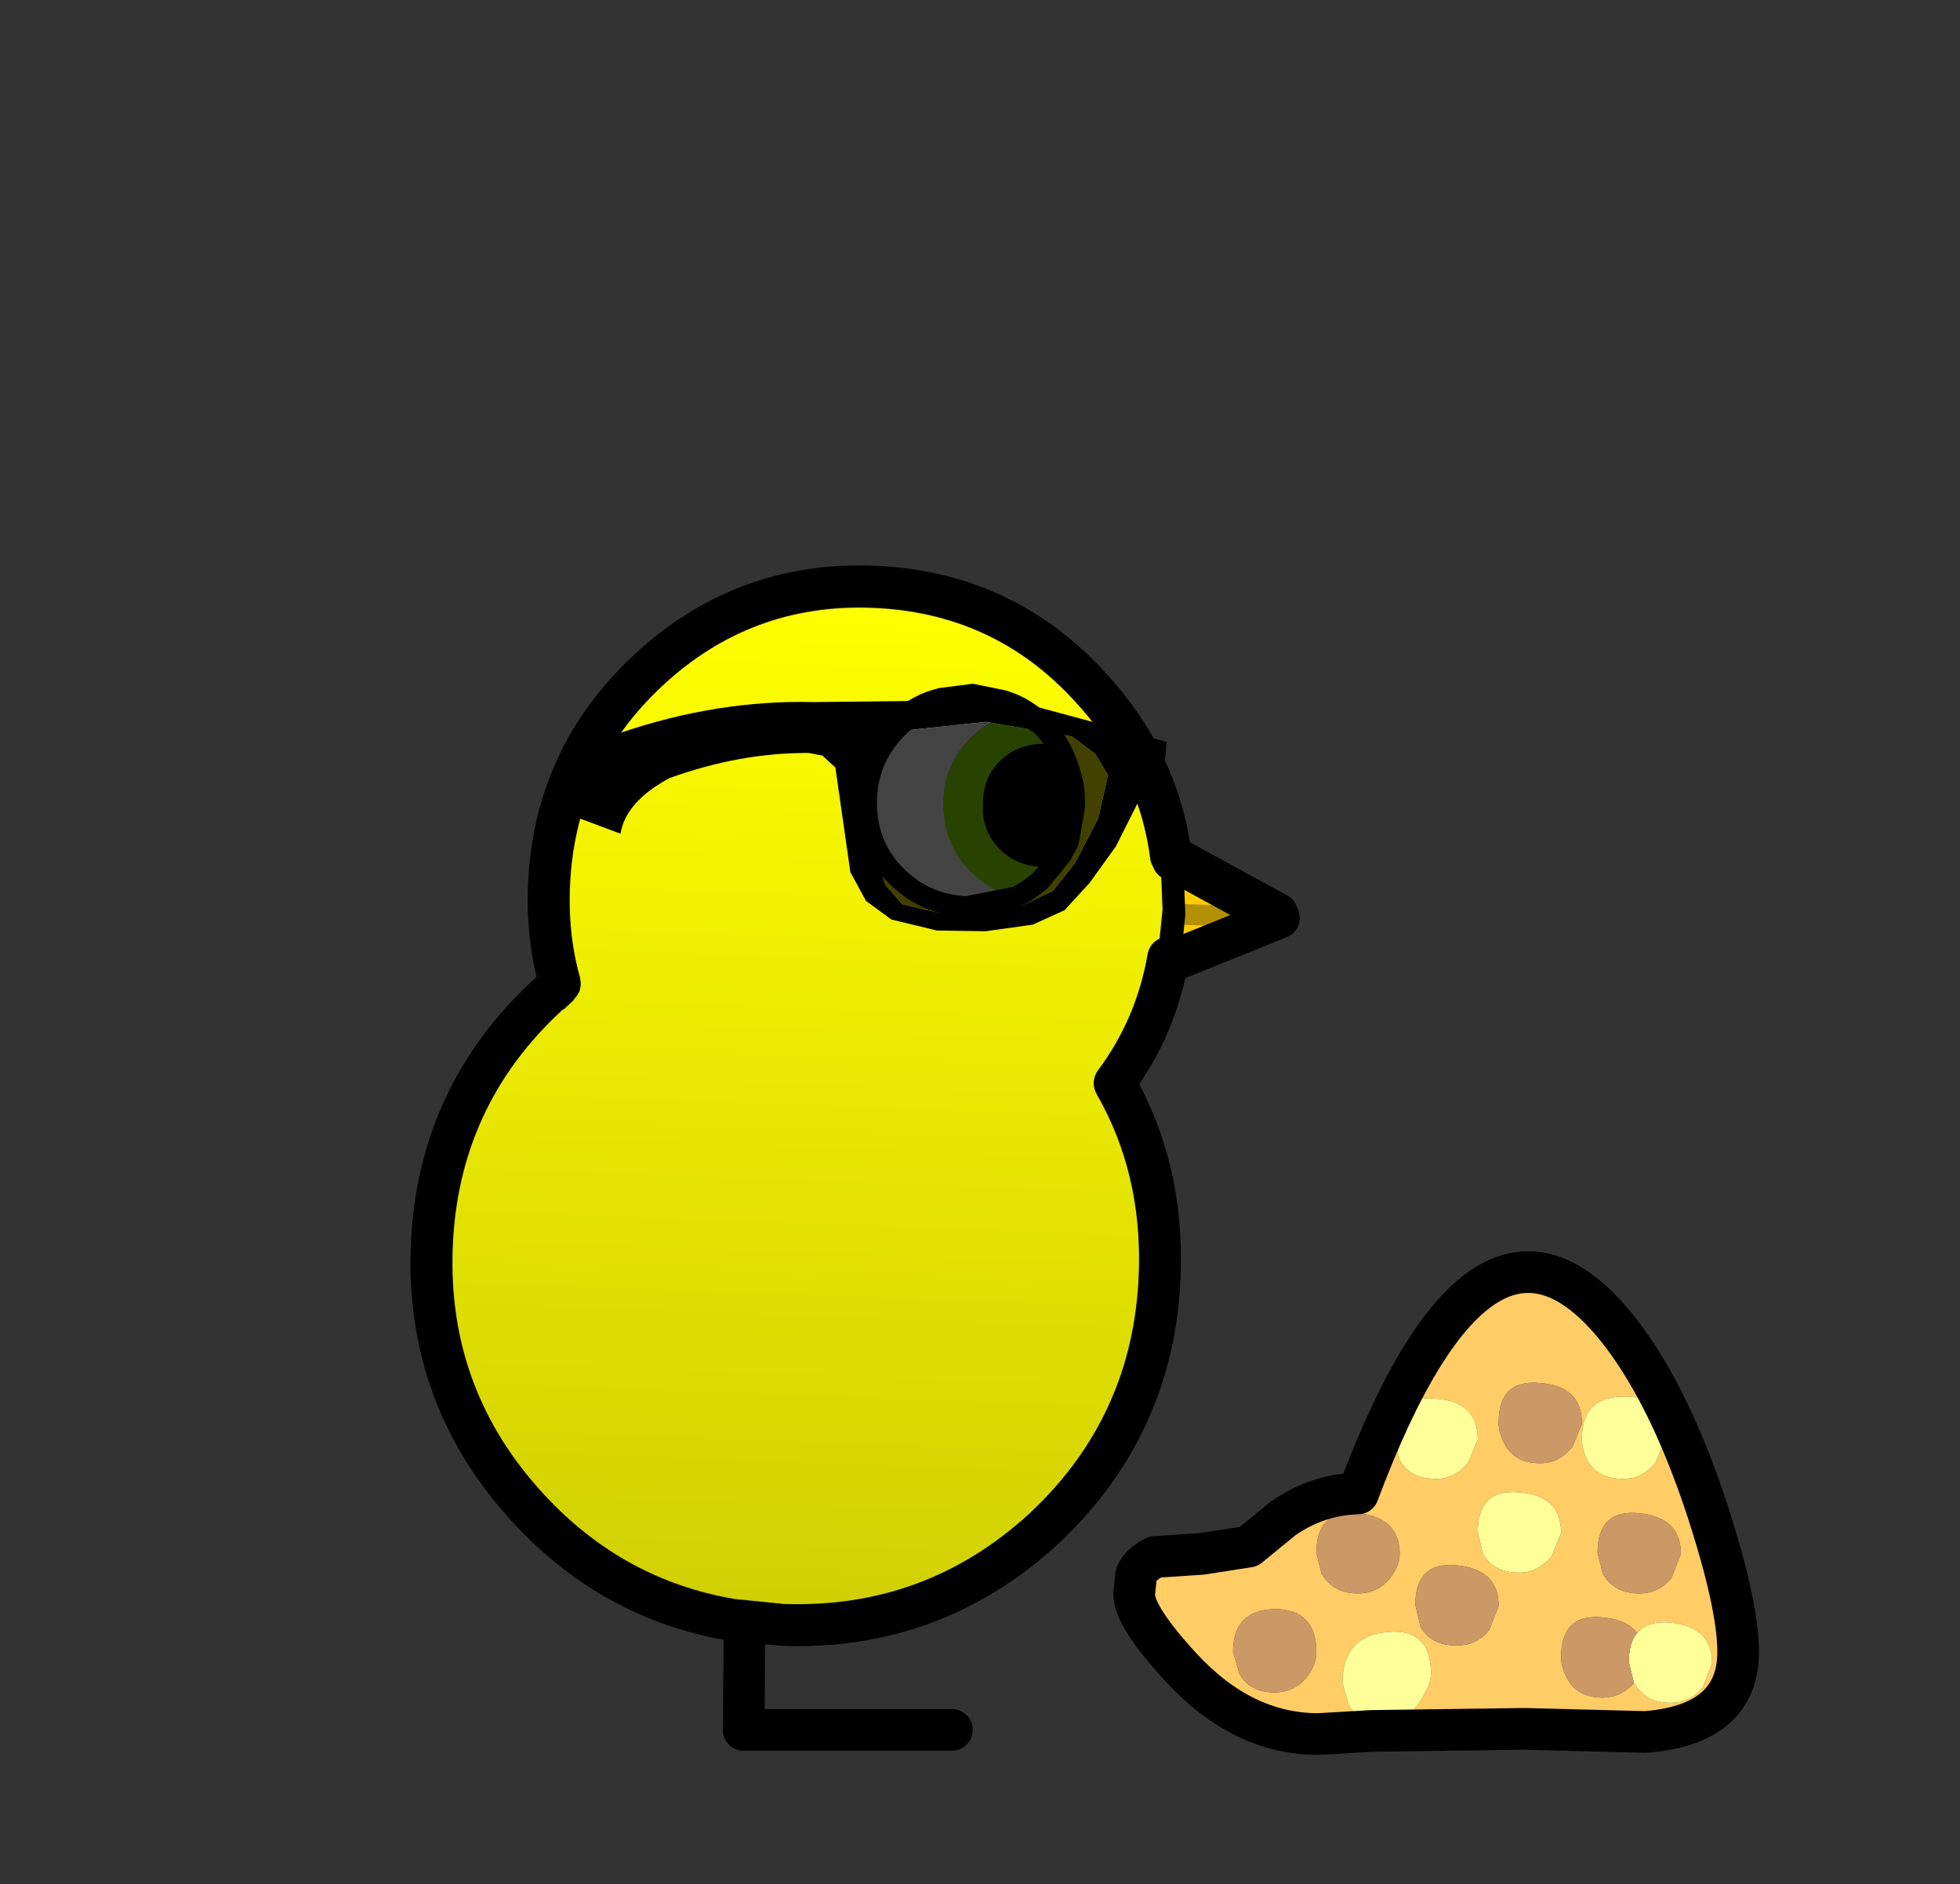 <?xml version="1.0" encoding="UTF-8" standalone="no"?>
<svg xmlns:ffdec="https://www.free-decompiler.com/flash" xmlns:xlink="http://www.w3.org/1999/xlink" ffdec:objectType="frame" height="90.45px" width="94.1px" xmlns="http://www.w3.org/2000/svg">
  <rect width="100%" height="100%" fill="#333333" stroke="none"/>
  <g transform="matrix(1.0, 0.0, 0.0, 1.0, 40.7, 55.55)">
    <use ffdec:characterId="108" height="7.15" transform="matrix(1.0, 0.0, 0.0, 1.0, -6.0, 21.35)" width="12.0" xlink:href="#shape0"/>
    <use ffdec:characterId="266" height="24.2" transform="matrix(1.0, 0.0, 0.0, 1.0, 12.75, 4.5)" width="31.0" xlink:href="#sprite0"/>
    <use ffdec:characterId="268" height="68.8" transform="matrix(0.999, 0.036, -0.036, 0.999, -34.452, -46.483)" width="57.4" xlink:href="#sprite1"/>
  </g>
  <defs>
    <g id="shape0" transform="matrix(1.0, 0.0, 0.0, 1.0, 6.0, -21.35)">
      <path d="M-4.95 22.35 L-5.0 27.5 5.0 27.5" fill="none" stroke="#000000" stroke-linecap="round" stroke-linejoin="round" stroke-width="2.0"/>
    </g>
    <g id="sprite0" transform="matrix(1.0, 0.0, 0.0, 1.0, 15.5, 12.1)">
      <use ffdec:characterId="184" height="24.2" transform="matrix(1.0, 0.0, 0.0, 1.0, -15.5, -12.1)" width="31.0" xlink:href="#shape1"/>
    </g>
    <g id="shape1" transform="matrix(1.0, 0.0, 0.0, 1.0, 15.5, 12.1)">
      <path d="M0.0 -1.15 Q0.9 -1.15 1.55 -1.95 L2.0 -3.05 Q2.0 -4.85 0.0 -5.0 -2.0 -5.2 -2.0 -3.1 L-1.75 -2.05 Q-1.25 -1.15 0.0 -1.15 M3.3 -2.8 Q3.8 -1.9 5.0 -1.9 5.9 -1.9 6.55 -2.7 L7.0 -3.8 Q7.0 -5.6 5.0 -5.75 3.0 -5.95 3.0 -3.85 3.0 -3.35 3.3 -2.8 M9.5 8.65 Q10.05 9.6 11.25 9.6 12.2 9.6 12.8 8.85 L13.25 7.7 Q13.25 5.95 11.25 5.75 10.15 5.65 9.65 6.25 9.15 5.6 8.0 5.5 6.0 5.3 6.0 7.4 6.0 7.9 6.3 8.45 6.8 9.35 8.0 9.35 8.85 9.35 9.5 8.65 M7.25 -2.05 Q7.75 -1.15 9.0 -1.15 9.9 -1.15 10.55 -1.95 L11.0 -3.05 Q11.0 -5.15 9.0 -5.1 7.0 -5.1 7.0 -3.1 7.0 -2.55 7.25 -2.05 M11.3 3.6 L11.75 2.45 Q11.75 0.7 9.75 0.5 7.75 0.3 7.75 2.4 L8.0 3.4 Q8.55 4.35 9.75 4.35 10.7 4.35 11.3 3.6 M14.5 7.15 Q14.5 10.65 10.05 11.0 L4.25 10.85 -3.1 10.95 -5.65 11.1 Q-9.3 11.1 -12.25 7.9 -14.5 5.45 -14.5 4.4 L-14.4 3.45 Q-14.2 2.95 -13.5 2.6 L-11.25 2.45 -9.0 2.1 -7.35 0.75 Q-5.7 -0.4 -3.75 -0.45 2.35 -16.75 8.95 -8.05 11.25 -5.0 13.0 0.3 14.5 4.9 14.5 7.15 M5.55 2.55 L6.0 1.45 Q6.0 -0.35 4.0 -0.5 2.0 -0.7 2.0 1.4 L2.25 2.45 Q2.75 3.35 4.0 3.35 4.9 3.35 5.55 2.55 M-6.2 8.35 Q-5.75 7.75 -5.75 7.2 -5.75 5.1 -7.75 5.1 -9.75 5.15 -9.75 7.15 L-9.45 8.2 Q-8.95 9.1 -7.75 9.1 -6.8 9.1 -6.2 8.35 M-3.75 4.35 Q-2.8 4.35 -2.2 3.6 -1.75 3.0 -1.75 2.45 -1.75 0.7 -3.75 0.5 -5.75 0.3 -5.75 2.4 L-5.5 3.4 Q-4.95 4.35 -3.75 4.35 M2.55 6.1 L3.0 4.95 Q3.0 3.2 1.0 3.0 -1.0 2.8 -1.0 4.9 L-0.75 5.95 Q-0.25 6.85 1.0 6.85 1.95 6.85 2.55 6.1 M-2.5 10.6 Q-1.45 10.6 -0.75 9.5 -0.25 8.7 -0.25 8.2 -0.25 6.0 -2.35 6.2 -4.5 6.4 -4.5 8.65 L-4.2 9.7 Q-3.7 10.6 -2.5 10.6" fill="#ffcc66" fill-rule="evenodd" stroke="none"/>
      <path d="M0.0 -1.15 Q-1.25 -1.15 -1.75 -2.05 L-2.0 -3.1 Q-2.0 -5.2 0.0 -5.0 2.0 -4.85 2.0 -3.05 L1.55 -1.95 Q0.9 -1.15 0.0 -1.15 M7.25 -2.05 Q7.0 -2.55 7.0 -3.1 7.0 -5.1 9.0 -5.1 11.0 -5.15 11.0 -3.05 L10.55 -1.95 Q9.9 -1.15 9.0 -1.15 7.75 -1.15 7.25 -2.05 M9.65 6.25 Q10.15 5.65 11.25 5.75 13.25 5.95 13.25 7.7 L12.8 8.85 Q12.2 9.6 11.25 9.6 10.05 9.6 9.5 8.65 L9.25 7.65 Q9.25 6.7 9.65 6.25 M5.55 2.55 Q4.9 3.35 4.0 3.35 2.75 3.35 2.25 2.45 L2.0 1.4 Q2.0 -0.7 4.0 -0.5 6.0 -0.35 6.0 1.45 L5.55 2.55 M-2.5 10.6 Q-3.7 10.6 -4.2 9.7 L-4.5 8.65 Q-4.5 6.4 -2.35 6.2 -0.25 6.0 -0.25 8.2 -0.25 8.7 -0.75 9.5 -1.45 10.6 -2.5 10.6" fill="#ffff99" fill-rule="evenodd" stroke="none"/>
      <path d="M3.3 -2.8 Q3.0 -3.35 3.0 -3.85 3.0 -5.95 5.0 -5.75 7.0 -5.6 7.0 -3.8 L6.55 -2.7 Q5.9 -1.9 5.0 -1.9 3.8 -1.9 3.3 -2.8 M9.5 8.65 Q8.85 9.35 8.0 9.35 6.8 9.35 6.3 8.45 6.0 7.9 6.0 7.4 6.0 5.3 8.0 5.5 9.15 5.6 9.65 6.25 9.25 6.7 9.25 7.65 L9.5 8.65 M11.3 3.6 Q10.7 4.35 9.75 4.35 8.55 4.35 8.0 3.4 L7.75 2.4 Q7.75 0.3 9.75 0.5 11.75 0.7 11.75 2.45 L11.3 3.6 M2.55 6.1 Q1.95 6.85 1.0 6.85 -0.25 6.85 -0.75 5.95 L-1.0 4.9 Q-1.0 2.8 1.0 3.0 3.0 3.2 3.0 4.95 L2.55 6.1 M-3.75 4.35 Q-4.95 4.35 -5.5 3.4 L-5.75 2.4 Q-5.75 0.3 -3.75 0.5 -1.75 0.7 -1.75 2.45 -1.75 3.0 -2.2 3.6 -2.8 4.35 -3.75 4.35 M-6.2 8.35 Q-6.8 9.1 -7.75 9.1 -8.95 9.1 -9.45 8.2 L-9.75 7.15 Q-9.75 5.15 -7.75 5.1 -5.75 5.1 -5.75 7.2 -5.75 7.75 -6.2 8.35" fill="#cc9966" fill-rule="evenodd" stroke="none"/>
      <path d="M14.5 7.15 Q14.5 10.65 10.05 11.0 L4.25 10.85 -3.1 10.95 -5.65 11.1 Q-9.3 11.1 -12.25 7.9 -14.5 5.45 -14.5 4.4 L-14.4 3.45 Q-14.2 2.95 -13.5 2.6 L-11.25 2.45 -9.0 2.1 -7.35 0.75 Q-5.7 -0.4 -3.75 -0.45 2.35 -16.75 8.95 -8.05 11.25 -5.0 13.0 0.3 14.5 4.9 14.5 7.15 Z" fill="none" stroke="#000000" stroke-linecap="round" stroke-linejoin="round" stroke-width="2.0"/>
    </g>
    <g id="sprite1" transform="matrix(1.0, 0.0, 0.0, 1.0, 34.05, 50.8)">
      <use ffdec:characterId="223" height="48.0" transform="matrix(0.999, 4.0E-4, -4.0E-4, 0.999, -16.72, -31.976)" width="34.65" xlink:href="#sprite2"/>
      <use ffdec:characterId="267" height="52.0" transform="matrix(1.0, 0.0, 0.0, 1.0, -18.75, -34.0)" width="42.0" xlink:href="#shape3"/>
      <use ffdec:characterId="243" height="44.35" transform="matrix(1.0, 0.0, 0.0, 1.0, -34.05, -50.8)" width="57.4" xlink:href="#sprite4"/>
    </g>
    <g id="sprite2" transform="matrix(1.0, 0.0, 0.0, 1.0, 16.5, 24.0)">
      <use ffdec:characterId="222" height="48.0" transform="matrix(1.0, 0.0, 0.0, 1.0, -16.5, -24.0)" width="34.65" xlink:href="#sprite3"/>
    </g>
    <g id="sprite3" transform="matrix(1.0, 0.0, 0.0, 1.0, 16.5, 24.0)">
      <use ffdec:characterId="206" height="48.0" transform="matrix(1.0, 0.0, 0.0, 1.0, -16.5, -24.0)" width="34.65" xlink:href="#shape2"/>
    </g>
    <g id="shape2" transform="matrix(1.0, 0.0, 0.0, 1.0, 16.5, 24.0)">
      <path d="M16.2 -13.2 L18.15 -12.25 18.15 -8.5 16.3 -7.3 Q15.8 -4.5 14.2 -2.15 L14.0 -1.6 Q14.0 -1.35 14.15 -1.05 16.5 2.7 16.5 7.5 16.5 14.35 11.7 19.2 6.85 24.0 0.0 24.0 L-2.3 23.85 Q-7.7 23.15 -11.65 19.2 -16.5 14.35 -16.5 7.5 -16.5 0.65 -11.65 -4.15 L-11.55 -4.2 -11.15 -4.6 -10.85 -5.1 -10.85 -5.7 Q-11.5 -7.7 -11.5 -10.0 -11.5 -15.8 -7.4 -19.9 -3.3 -24.0 2.5 -24.0 8.35 -24.0 12.4 -19.9 15.3 -17.0 16.2 -13.2" fill="url(#gradient0)" fill-rule="evenodd" stroke="none"/>
    </g>
    <linearGradient gradientTransform="matrix(0.0, 0.029, -0.029, 0.0, 0.8, 0.0)" gradientUnits="userSpaceOnUse" id="gradient0" spreadMethod="pad" x1="-819.2" x2="819.2">
      <stop offset="0.0" stop-color="#ffff00"/>
      <stop offset="1.0" stop-color="#d1d003"/>
    </linearGradient>
    <g id="shape3" transform="matrix(1.0, 0.0, 0.0, 1.0, 18.75, 34.0)">
      <path d="M8.75 -27.75 Q8.35 -27.6 8.0 -27.25 7.25 -26.5 7.25 -25.5 7.25 -24.45 8.0 -23.75 8.75 -23.0 9.75 -23.0 10.8 -23.0 11.5 -23.75 L12.05 -24.45 12.25 -23.0 12.05 -21.5 Q10.95 -20.75 9.5 -20.75 7.65 -20.75 6.3 -22.05 5.0 -23.35 5.0 -25.25 5.0 -26.65 5.75 -27.75 L7.25 -28.0 8.75 -27.75" fill="#00ccff" fill-rule="evenodd" stroke="none"/>
      <path d="M12.05 -24.45 L11.5 -23.75 Q10.8 -23.0 9.75 -23.0 8.75 -23.0 8.0 -23.75 7.25 -24.45 7.25 -25.5 7.25 -26.5 8.0 -27.25 8.35 -27.6 8.75 -27.75 9.9 -27.45 10.8 -26.55 11.7 -25.6 12.05 -24.45" fill="#000000" fill-rule="evenodd" stroke="none"/>
      <path d="M5.75 -27.75 Q5.0 -26.65 5.0 -25.25 5.0 -23.35 6.3 -22.05 7.65 -20.75 9.5 -20.75 10.95 -20.75 12.05 -21.5 11.7 -20.35 10.8 -19.45 9.35 -18.0 7.25 -18.0 5.2 -18.0 3.7 -19.45 2.25 -20.9 2.25 -23.0 2.25 -25.05 3.7 -26.55 4.65 -27.45 5.75 -27.75" fill="#ffffff" fill-rule="evenodd" stroke="none"/>
      <path d="M17.05 -20.6 L22.25 -18.0 17.1 -15.7 17.25 -18.0 17.05 -20.6 M22.25 -18.0 L17.25 -18.0 22.25 -18.0" fill="#ffcc00" fill-rule="evenodd" stroke="none"/>
      <path d="M17.1 -15.7 Q16.65 -12.35 14.75 -9.6 17.25 -5.6 17.25 -0.5 17.25 6.75 12.15 11.9 7.0 17.0 -0.25 17.0 L-2.7 16.85 Q-8.4 16.1 -12.6 11.9 -17.75 6.75 -17.75 -0.5 -17.75 -7.75 -12.6 -12.85 L-12.05 -13.4 Q-12.75 -15.55 -12.75 -18.0 -12.75 -24.2 -8.35 -28.6 -3.95 -33.0 2.25 -33.0 8.5 -33.0 12.85 -28.6 16.3 -25.15 17.05 -20.6 L22.25 -18.0 17.1 -15.7" fill="none" stroke="#000000" stroke-linecap="round" stroke-linejoin="round" stroke-width="2.0"/>
      <path d="M8.75 -27.75 Q8.35 -27.6 8.0 -27.25 7.25 -26.5 7.25 -25.5 7.25 -24.45 8.0 -23.75 8.75 -23.0 9.75 -23.0 10.8 -23.0 11.5 -23.75 L12.05 -24.45 Q11.7 -25.6 10.8 -26.55 9.9 -27.45 8.75 -27.75 L7.25 -28.0 5.75 -27.75 Q4.65 -27.45 3.7 -26.55 2.25 -25.05 2.25 -23.0 2.25 -20.9 3.7 -19.45 5.2 -18.0 7.25 -18.0 9.35 -18.0 10.8 -19.45 11.7 -20.35 12.05 -21.5 L12.25 -23.0 12.05 -24.45 M17.1 -15.7 L17.25 -18.0 17.05 -20.6 M17.25 -18.0 L22.25 -18.0" ffdec:has-small-stroke="true" ffdec:original-stroke-width="1.0" fill="none" stroke="#000000" stroke-linecap="round" stroke-linejoin="round" stroke-width="1"/>
    </g>
    <g id="sprite4" transform="matrix(1.0, 0.0, 0.0, 1.0, 46.3, 28.9)">
      <use ffdec:characterId="242" height="44.35" transform="matrix(1.0, 0.0, 0.0, 1.0, -46.3, -28.9)" width="57.4" xlink:href="#sprite5"/>
    </g>
    <g id="sprite5" transform="matrix(1.0, 0.0, 0.0, 1.0, 46.4, 29.15)">
      <use ffdec:characterId="225" height="13.8" transform="matrix(1.0, 0.0, 0.0, 1.0, -10.5, -6.65)" width="21.5" xlink:href="#shape4"/>
      <use ffdec:characterId="227" height="11.2" transform="matrix(1.0, 0.0, 0.0, 1.0, -24.1, -6.15)" width="28.4" xlink:href="#sprite6"/>
    </g>
    <g id="shape4" transform="matrix(1.0, 0.0, 0.0, 1.0, 10.5, 6.65)">
      <path d="M-2.65 3.3 L-5.0 3.85 Q-7.05 3.85 -8.55 2.4 -10.0 0.95 -10.0 -1.15 -10.0 -3.2 -8.55 -4.7 -7.4 -5.85 -5.8 -6.05 L-5.1 -6.15 -5.0 -6.15 -4.9 -6.15 -3.8 -6.0 -3.5 -5.9 -3.3 -5.8 -3.25 -5.8 -2.7 -5.55 Q-4.0 -5.35 -5.0 -4.35 -6.35 -3.0 -6.3 -1.15 -6.3 0.75 -5.0 2.05 -4.0 3.05 -2.65 3.3" fill="#ffffff" fill-rule="evenodd" stroke="none"/>
      <path d="M-2.65 3.3 Q-4.0 3.05 -5.0 2.05 -6.3 0.75 -6.3 -1.15 -6.35 -3.0 -5.0 -4.35 -4.0 -5.35 -2.7 -5.55 L-1.75 -5.0 -1.5 -4.75 -1.45 -4.7 -1.0 -4.15 -0.6 -3.45 -1.45 -3.6 Q-2.55 -3.6 -3.25 -2.9 -3.95 -2.2 -3.9 -1.15 -3.95 -0.1 -3.25 0.6 -2.5 1.35 -1.45 1.3 L-0.55 1.2 -1.45 2.4 Q-2.0 2.95 -2.65 3.3" fill="#99ff00" fill-rule="evenodd" stroke="none"/>
      <path d="M-0.55 1.2 L-1.45 1.3 Q-2.5 1.35 -3.25 0.6 -3.95 -0.1 -3.9 -1.15 -3.95 -2.2 -3.25 -2.9 -2.55 -3.6 -1.45 -3.6 L-0.6 -3.45 Q-0.2 -2.75 -0.05 -1.9 L0.0 -1.15 -0.2 0.35 -0.25 0.6 -0.55 1.2" fill="#000000" fill-rule="evenodd" stroke="none"/>
      <path d="M5.0 3.85 L4.8 1.25 10.0 3.85 4.85 6.15 5.0 3.85 10.0 3.85 5.0 3.85" fill="#ffcc00" fill-rule="evenodd" stroke="none"/>
      <path d="M-3.8 -6.0 L-4.9 -6.15 -5.0 -6.15 -5.1 -6.15 -5.8 -6.05 Q-7.4 -5.85 -8.55 -4.7 -10.0 -3.2 -10.0 -1.15 -10.0 0.95 -8.55 2.4 -7.05 3.85 -5.0 3.85 L-2.65 3.3 Q-2.0 2.95 -1.45 2.4 L-0.55 1.2 -1.45 1.3 Q-2.5 1.35 -3.25 0.6 -3.95 -0.1 -3.9 -1.15 -3.95 -2.2 -3.25 -2.9 -2.55 -3.6 -1.45 -3.6 L-0.6 -3.45 Q-0.2 -2.75 -0.05 -1.9 L0.0 -1.15 -0.2 0.35 -0.25 0.6 -0.55 1.2 M-2.7 -5.55 L-3.25 -5.8 -3.3 -5.8 M-0.6 -3.45 L-1.0 -4.15 -1.45 -4.7 -1.5 -4.75 -1.75 -5.0 -2.7 -5.55" ffdec:has-small-stroke="true" ffdec:original-stroke-width="1.0" fill="none" stroke="#000000" stroke-linecap="round" stroke-linejoin="round" stroke-width="1"/>
      <path d="M5.0 3.85 L10.0 3.85" ffdec:has-small-stroke="true" ffdec:original-stroke-width="1.0" fill="none" stroke="#b39001" stroke-linecap="round" stroke-linejoin="round" stroke-width="1"/>
      <path d="M4.85 6.15 L5.0 3.85 4.8 1.25" ffdec:has-small-stroke="true" ffdec:original-stroke-width="1.0" fill="none" stroke="#000000" stroke-linecap="round" stroke-linejoin="round" stroke-width="1"/>
      <path d="M4.85 6.15 L10.0 3.85 4.8 1.25" fill="none" stroke="#000000" stroke-linecap="round" stroke-linejoin="round" stroke-width="2.0"/>
    </g>
    <g id="sprite6" transform="matrix(1.0, 0.0, 0.0, 1.0, 14.2, 5.6)">
      <use ffdec:characterId="226" height="11.2" transform="matrix(1.0, 0.0, 0.0, 1.0, -14.2, -5.6)" width="28.4" xlink:href="#shape5"/>
    </g>
    <g id="shape5" transform="matrix(1.0, 0.0, 0.0, 1.0, 14.2, 5.6)">
      <path d="M9.65 -3.95 L5.5 -4.5 1.3 -3.9 0.65 -3.2 0.2 -1.85 0.2 0.85 0.5 2.25 0.95 3.5 1.8 4.4 3.6 4.75 5.8 4.65 7.55 4.25 9.0 3.5 10.0 2.15 11.05 -0.05 11.45 -2.15 10.8 -3.15 9.65 -3.95 M14.1 -2.0 L13.05 -1.15 11.95 1.25 10.75 3.05 9.6 4.4 8.1 5.15 5.85 5.55 3.5 5.6 1.3 5.15 0.05 4.3 -0.75 2.95 -1.65 -2.05 -2.3 -2.6 -2.95 -2.7 Q-6.25 -2.6 -9.6 -1.25 -11.65 -0.05 -11.85 1.5 L-14.1 0.75 Q-14.6 -1.75 -12.0 -3.35 -7.4 -5.1 -2.8 -5.15 L6.65 -5.6 14.2 -3.85 14.1 -2.0" fill="#000000" fill-rule="evenodd" stroke="none"/>
      <path d="M9.65 -3.95 L10.8 -3.15 11.45 -2.15 11.05 -0.05 10.0 2.15 9.0 3.5 7.55 4.25 5.8 4.65 3.6 4.75 1.8 4.4 0.95 3.5 0.5 2.25 0.2 0.85 0.2 -1.85 0.65 -3.2 1.3 -3.9 5.5 -4.5 9.65 -3.95" fill="#000000" fill-opacity="0.737" fill-rule="evenodd" stroke="none"/>
    </g>
  </defs>
</svg>
